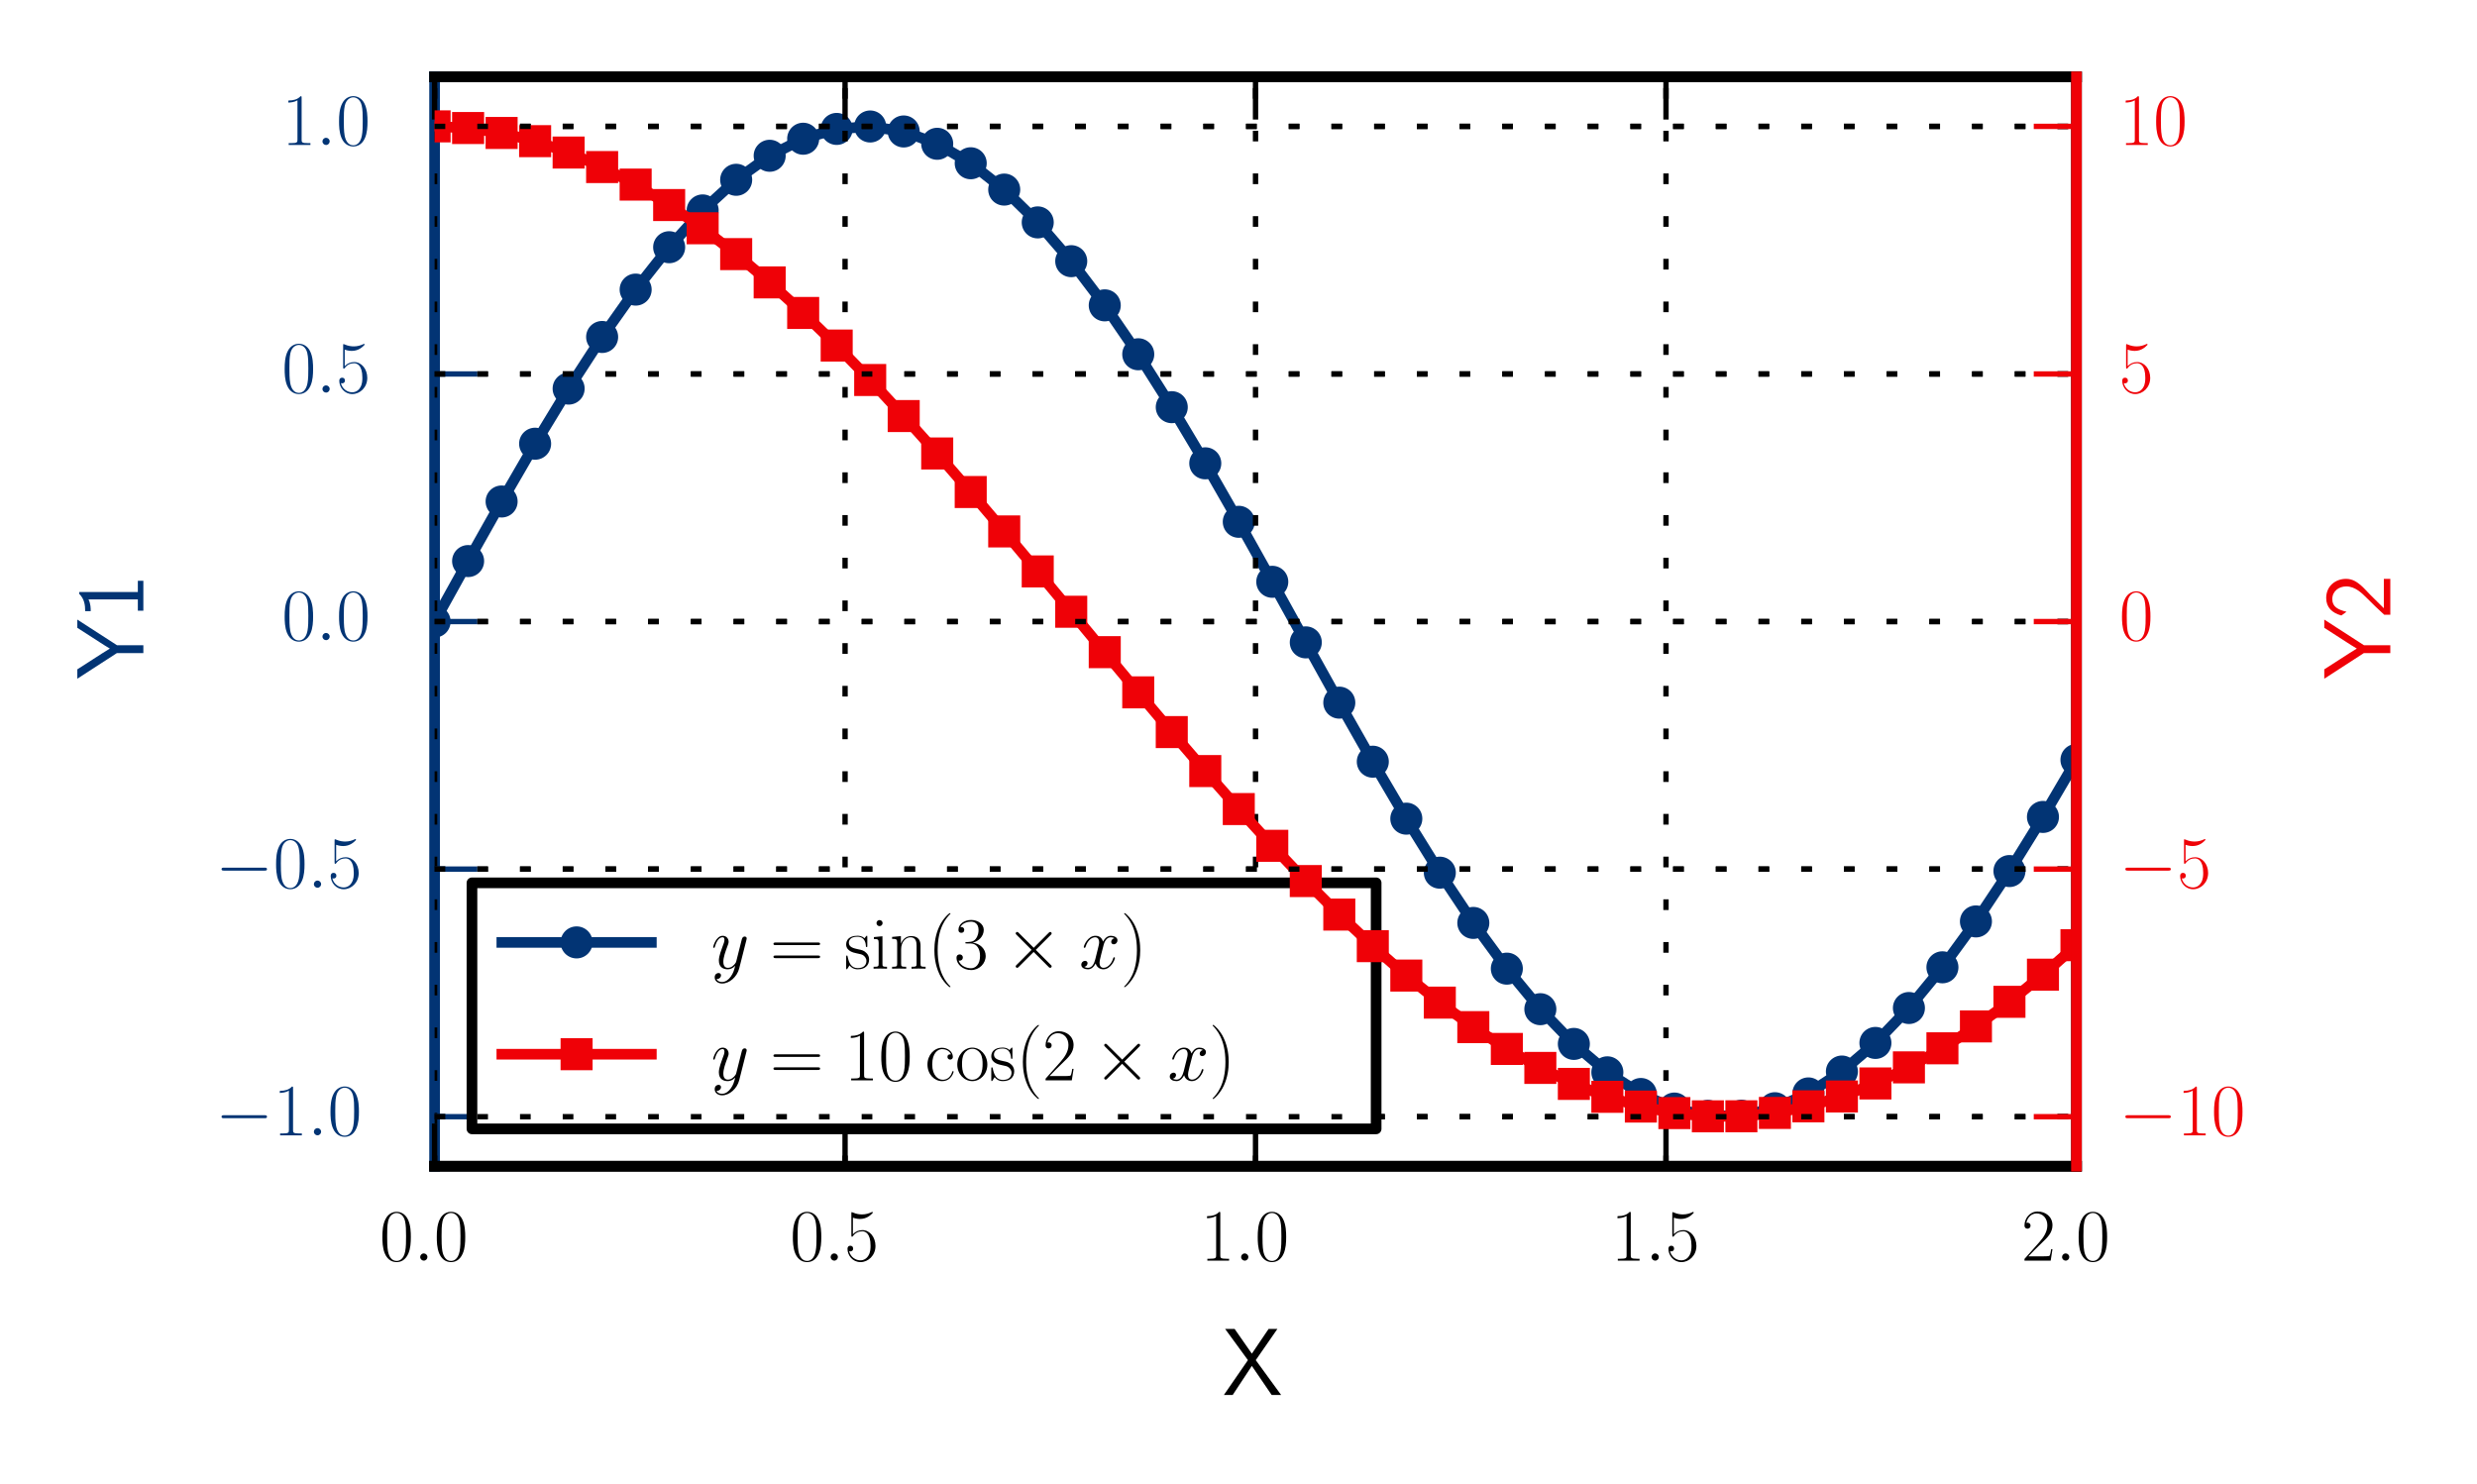 <?xml version="1.0" encoding="utf-8" standalone="no"?>
<!DOCTYPE svg PUBLIC "-//W3C//DTD SVG 1.1//EN"
  "http://www.w3.org/Graphics/SVG/1.1/DTD/svg11.dtd">
<!-- Created with matplotlib (http://matplotlib.org/) -->
<svg height="139pt" version="1.1" viewBox="0 0 232 139" width="232pt" xmlns="http://www.w3.org/2000/svg" xmlns:xlink="http://www.w3.org/1999/xlink">
 <defs>
  <style type="text/css">
*{stroke-linecap:butt;stroke-linejoin:round;stroke-miterlimit:100000;}
  </style>
 </defs>
 <g id="figure_1">
  <g id="patch_1">
   <path d="M 0 139.616 
L 232.824 139.616 
L 232.824 0 
L 0 0 
z
" style="fill:#ffffff;"/>
  </g>
  <g id="axes_1">
   <g id="patch_2">
    <path d="M 40.705 109.247 
L 194.485 109.247 
L 194.485 7.2 
L 40.705 7.2 
z
" style="fill:#ffffff;"/>
   </g>
   <g id="line2d_1">
    <path clip-path="url(#p32cd2c6d96)" d="M 40.705 58.224 
L 43.844 52.558 
L 46.982 46.977 
L 50.12 41.565 
L 53.259 36.402 
L 56.397 31.566 
L 59.536 27.129 
L 62.674 23.158 
L 65.812 19.711 
L 68.951 16.842 
L 72.089 14.592 
L 75.227 12.996 
L 78.366 12.077 
L 81.504 11.849 
L 84.642 12.315 
L 87.781 13.469 
L 90.919 15.293 
L 94.057 17.76 
L 97.196 20.833 
L 100.334 24.466 
L 103.473 28.604 
L 106.611 33.186 
L 109.749 38.143 
L 112.888 43.401 
L 116.026 48.88 
L 119.164 54.5 
L 122.303 60.175 
L 125.441 65.821 
L 128.579 71.353 
L 131.718 76.689 
L 134.856 81.748 
L 137.994 86.455 
L 141.133 90.739 
L 144.271 94.536 
L 147.41 97.789 
L 150.548 100.45 
L 153.686 102.479 
L 156.825 103.844 
L 159.963 104.527 
L 163.101 104.516 
L 166.24 103.812 
L 169.378 102.426 
L 172.516 100.377 
L 175.655 97.697 
L 178.793 94.426 
L 181.931 90.613 
L 185.07 86.315 
L 188.208 81.596 
L 191.347 76.527 
L 194.485 71.184 
" style="fill:none;stroke:#023474;stroke-linecap:square;"/>
    <defs>
     <path d="M 0 1.5 
C 0.398 1.5 0.779 1.342 1.061 1.061 
C 1.342 0.779 1.5 0.398 1.5 0 
C 1.5 -0.398 1.342 -0.779 1.061 -1.061 
C 0.779 -1.342 0.398 -1.5 0 -1.5 
C -0.398 -1.5 -0.779 -1.342 -1.061 -1.061 
C -1.342 -0.779 -1.5 -0.398 -1.5 0 
C -1.5 0.398 -1.342 0.779 -1.061 1.061 
C -0.779 1.342 -0.398 1.5 0 1.5 
z
" id="m04301d3f8d"/>
    </defs>
    <g clip-path="url(#p32cd2c6d96)">
     <use style="fill:#023474;" x="40.705" xlink:href="#m04301d3f8d" y="58.224"/>
     <use style="fill:#023474;" x="43.844" xlink:href="#m04301d3f8d" y="52.558"/>
     <use style="fill:#023474;" x="46.982" xlink:href="#m04301d3f8d" y="46.977"/>
     <use style="fill:#023474;" x="50.12" xlink:href="#m04301d3f8d" y="41.565"/>
     <use style="fill:#023474;" x="53.259" xlink:href="#m04301d3f8d" y="36.402"/>
     <use style="fill:#023474;" x="56.397" xlink:href="#m04301d3f8d" y="31.566"/>
     <use style="fill:#023474;" x="59.536" xlink:href="#m04301d3f8d" y="27.129"/>
     <use style="fill:#023474;" x="62.674" xlink:href="#m04301d3f8d" y="23.158"/>
     <use style="fill:#023474;" x="65.812" xlink:href="#m04301d3f8d" y="19.711"/>
     <use style="fill:#023474;" x="68.951" xlink:href="#m04301d3f8d" y="16.842"/>
     <use style="fill:#023474;" x="72.089" xlink:href="#m04301d3f8d" y="14.592"/>
     <use style="fill:#023474;" x="75.227" xlink:href="#m04301d3f8d" y="12.996"/>
     <use style="fill:#023474;" x="78.366" xlink:href="#m04301d3f8d" y="12.077"/>
     <use style="fill:#023474;" x="81.504" xlink:href="#m04301d3f8d" y="11.849"/>
     <use style="fill:#023474;" x="84.642" xlink:href="#m04301d3f8d" y="12.315"/>
     <use style="fill:#023474;" x="87.781" xlink:href="#m04301d3f8d" y="13.469"/>
     <use style="fill:#023474;" x="90.919" xlink:href="#m04301d3f8d" y="15.293"/>
     <use style="fill:#023474;" x="94.057" xlink:href="#m04301d3f8d" y="17.76"/>
     <use style="fill:#023474;" x="97.196" xlink:href="#m04301d3f8d" y="20.833"/>
     <use style="fill:#023474;" x="100.334" xlink:href="#m04301d3f8d" y="24.466"/>
     <use style="fill:#023474;" x="103.473" xlink:href="#m04301d3f8d" y="28.604"/>
     <use style="fill:#023474;" x="106.611" xlink:href="#m04301d3f8d" y="33.186"/>
     <use style="fill:#023474;" x="109.749" xlink:href="#m04301d3f8d" y="38.143"/>
     <use style="fill:#023474;" x="112.888" xlink:href="#m04301d3f8d" y="43.401"/>
     <use style="fill:#023474;" x="116.026" xlink:href="#m04301d3f8d" y="48.88"/>
     <use style="fill:#023474;" x="119.164" xlink:href="#m04301d3f8d" y="54.5"/>
     <use style="fill:#023474;" x="122.303" xlink:href="#m04301d3f8d" y="60.175"/>
     <use style="fill:#023474;" x="125.441" xlink:href="#m04301d3f8d" y="65.821"/>
     <use style="fill:#023474;" x="128.579" xlink:href="#m04301d3f8d" y="71.353"/>
     <use style="fill:#023474;" x="131.718" xlink:href="#m04301d3f8d" y="76.689"/>
     <use style="fill:#023474;" x="134.856" xlink:href="#m04301d3f8d" y="81.748"/>
     <use style="fill:#023474;" x="137.994" xlink:href="#m04301d3f8d" y="86.455"/>
     <use style="fill:#023474;" x="141.133" xlink:href="#m04301d3f8d" y="90.739"/>
     <use style="fill:#023474;" x="144.271" xlink:href="#m04301d3f8d" y="94.536"/>
     <use style="fill:#023474;" x="147.41" xlink:href="#m04301d3f8d" y="97.789"/>
     <use style="fill:#023474;" x="150.548" xlink:href="#m04301d3f8d" y="100.45"/>
     <use style="fill:#023474;" x="153.686" xlink:href="#m04301d3f8d" y="102.479"/>
     <use style="fill:#023474;" x="156.825" xlink:href="#m04301d3f8d" y="103.844"/>
     <use style="fill:#023474;" x="159.963" xlink:href="#m04301d3f8d" y="104.527"/>
     <use style="fill:#023474;" x="163.101" xlink:href="#m04301d3f8d" y="104.516"/>
     <use style="fill:#023474;" x="166.24" xlink:href="#m04301d3f8d" y="103.812"/>
     <use style="fill:#023474;" x="169.378" xlink:href="#m04301d3f8d" y="102.426"/>
     <use style="fill:#023474;" x="172.516" xlink:href="#m04301d3f8d" y="100.377"/>
     <use style="fill:#023474;" x="175.655" xlink:href="#m04301d3f8d" y="97.697"/>
     <use style="fill:#023474;" x="178.793" xlink:href="#m04301d3f8d" y="94.426"/>
     <use style="fill:#023474;" x="181.931" xlink:href="#m04301d3f8d" y="90.613"/>
     <use style="fill:#023474;" x="185.07" xlink:href="#m04301d3f8d" y="86.315"/>
     <use style="fill:#023474;" x="188.208" xlink:href="#m04301d3f8d" y="81.596"/>
     <use style="fill:#023474;" x="191.347" xlink:href="#m04301d3f8d" y="76.527"/>
     <use style="fill:#023474;" x="194.485" xlink:href="#m04301d3f8d" y="71.184"/>
    </g>
   </g>
   <g id="patch_3">
    <path d="M 40.705 7.2 
L 194.485 7.2 
" style="fill:none;stroke:#000000;stroke-linecap:square;stroke-linejoin:miter;"/>
   </g>
   <g id="patch_4">
    <path d="M 40.705 109.247 
L 40.705 7.2 
" style="fill:none;stroke:#023474;stroke-linecap:square;stroke-linejoin:miter;"/>
   </g>
   <g id="patch_5">
    <path d="M 40.705 109.247 
L 194.485 109.247 
" style="fill:none;stroke:#000000;stroke-linecap:square;stroke-linejoin:miter;"/>
   </g>
   <g id="patch_6">
    <path d="M 194.485 109.247 
L 194.485 7.2 
" style="fill:none;stroke:#000000;stroke-linecap:square;stroke-linejoin:miter;"/>
   </g>
   <g id="matplotlib.axis_1">
    <g id="xtick_1">
     <g id="line2d_2">
      <path clip-path="url(#p32cd2c6d96)" d="M 40.705 109.247 
L 40.705 7.2 
" style="fill:none;stroke:#000000;stroke-dasharray:1,3;stroke-dashoffset:0.0;stroke-width:0.5;"/>
     </g>
     <g id="line2d_3">
      <defs>
       <path d="M 0 0 
L 0 -4 
" id="m24aabf7055" style="stroke:#000000;stroke-width:0.5;"/>
      </defs>
      <g>
       <use style="stroke:#000000;stroke-width:0.5;" x="40.705" xlink:href="#m24aabf7055" y="109.247"/>
      </g>
     </g>
     <g id="line2d_4">
      <defs>
       <path d="M 0 0 
L 0 4 
" id="m4997ca566c" style="stroke:#000000;stroke-width:0.5;"/>
      </defs>
      <g>
       <use style="stroke:#000000;stroke-width:0.5;" x="40.705" xlink:href="#m4997ca566c" y="7.2"/>
      </g>
     </g>
     <g id="text_1">
      <!-- $0.0$ -->
      <defs>
       <path d="M 18.406 4.797 
C 18.406 7.688 16 9.672 13.594 9.672 
C 10.703 9.672 8.703 7.281 8.703 4.891 
C 8.703 2 11.094 0 13.5 0 
C 16.406 0 18.406 2.391 18.406 4.797 
" id="CMMI12-58"/>
       <path d="M 42 31.641 
C 42 37.75 41.906 48.125 37.703 56.109 
C 34 63.109 28.094 65.594 22.906 65.594 
C 18.094 65.594 12 63.406 8.203 56.203 
C 4.203 48.719 3.797 39.438 3.797 31.641 
C 3.797 25.953 3.906 17.281 7 9.672 
C 11.297 -0.609 19 -2 22.906 -2 
C 27.5 -2 34.5 -0.109 38.594 9.375 
C 41.594 16.281 42 24.359 42 31.641 
M 22.906 -0.406 
C 16.5 -0.406 12.703 5.078 11.297 12.688 
C 10.203 18.562 10.203 27.156 10.203 32.75 
C 10.203 40.438 10.203 46.828 11.5 52.922 
C 13.406 61.391 19 64 22.906 64 
C 27 64 32.297 61.297 34.203 53.125 
C 35.5 47.438 35.594 40.734 35.594 32.75 
C 35.594 26.25 35.594 18.266 34.406 12.375 
C 32.297 1.484 26.406 -0.406 22.906 -0.406 
" id="CMR17-48"/>
      </defs>
      <g transform="translate(35.551 118.09)scale(0.07 -0.07)">
       <use transform="scale(0.996)" xlink:href="#CMR17-48"/>
       <use transform="translate(45.69 0.0)scale(0.996)" xlink:href="#CMMI12-58"/>
       <use transform="translate(72.788 0.0)scale(0.996)" xlink:href="#CMR17-48"/>
      </g>
     </g>
    </g>
    <g id="xtick_2">
     <g id="line2d_5">
      <path clip-path="url(#p32cd2c6d96)" d="M 79.15 109.247 
L 79.15 7.2 
" style="fill:none;stroke:#000000;stroke-dasharray:1,3;stroke-dashoffset:0.0;stroke-width:0.5;"/>
     </g>
     <g id="line2d_6">
      <g>
       <use style="stroke:#000000;stroke-width:0.5;" x="79.15" xlink:href="#m24aabf7055" y="109.247"/>
      </g>
     </g>
     <g id="line2d_7">
      <g>
       <use style="stroke:#000000;stroke-width:0.5;" x="79.15" xlink:href="#m4997ca566c" y="7.2"/>
      </g>
     </g>
     <g id="text_2">
      <!-- $0.5$ -->
      <defs>
       <path d="M 11.406 57.688 
C 12.406 57.281 16.5 56 20.703 56 
C 30 56 35.094 61.109 38 64.062 
C 38 64.953 38 65.5 37.406 65.5 
C 37.297 65.5 37.094 65.5 36.297 65.047 
C 32.797 63.406 28.703 62.078 23.703 62.078 
C 20.703 62.078 16.203 62.484 11.297 64.672 
C 10.203 65.172 10 65.172 9.906 65.172 
C 9.406 65.172 9.297 65.062 9.297 63.078 
L 9.297 34.422 
C 9.297 32.641 9.297 32.141 10.297 32.141 
C 10.797 32.141 11 32.344 11.5 33.031 
C 14.703 37.516 19.094 39.406 24.094 39.406 
C 27.594 39.406 35.094 37.219 35.094 20.141 
C 35.094 16.953 35.094 11.172 32.094 6.578 
C 29.594 2.484 25.703 0.391 21.406 0.391 
C 14.797 0.391 8.094 5 6.297 12.719 
C 6.703 12.609 7.5 12.422 7.906 12.422 
C 9.203 12.422 11.703 13.125 11.703 16.219 
C 11.703 18.906 9.797 20 7.906 20 
C 5.594 20 4.094 18.594 4.094 15.797 
C 4.094 7.094 11 -2 21.594 -2 
C 31.906 -2 41.703 6.875 41.703 19.75 
C 41.703 31.719 33.906 41 24.203 41 
C 19.094 41 14.797 39.109 11.406 35.531 
z
" id="CMR17-53"/>
      </defs>
      <g transform="translate(73.996 118.09)scale(0.07 -0.07)">
       <use transform="scale(0.996)" xlink:href="#CMR17-48"/>
       <use transform="translate(45.69 0.0)scale(0.996)" xlink:href="#CMMI12-58"/>
       <use transform="translate(72.788 0.0)scale(0.996)" xlink:href="#CMR17-53"/>
      </g>
     </g>
    </g>
    <g id="xtick_3">
     <g id="line2d_8">
      <path clip-path="url(#p32cd2c6d96)" d="M 117.595 109.247 
L 117.595 7.2 
" style="fill:none;stroke:#000000;stroke-dasharray:1,3;stroke-dashoffset:0.0;stroke-width:0.5;"/>
     </g>
     <g id="line2d_9">
      <g>
       <use style="stroke:#000000;stroke-width:0.5;" x="117.595" xlink:href="#m24aabf7055" y="109.247"/>
      </g>
     </g>
     <g id="line2d_10">
      <g>
       <use style="stroke:#000000;stroke-width:0.5;" x="117.595" xlink:href="#m4997ca566c" y="7.2"/>
      </g>
     </g>
     <g id="text_3">
      <!-- $1.0$ -->
      <defs>
       <path d="M 26.594 63.406 
C 26.594 65.5 26.5 65.5 25.094 65.5 
C 21.203 61.188 15.297 59.797 9.703 59.797 
C 9.406 59.797 8.906 59.797 8.797 59.5 
C 8.703 59.297 8.703 59.094 8.703 57 
C 11.797 57 17 57.594 21 59.984 
L 21 7.203 
C 21 3.688 20.797 2.5 12.203 2.5 
L 9.203 2.5 
L 9.203 0 
C 14 0 19 0 23.797 0 
C 28.594 0 33.594 0 38.406 0 
L 38.406 2.5 
L 35.406 2.5 
C 26.797 2.5 26.594 3.594 26.594 7.156 
z
" id="CMR17-49"/>
      </defs>
      <g transform="translate(112.441 118.09)scale(0.07 -0.07)">
       <use transform="scale(0.996)" xlink:href="#CMR17-49"/>
       <use transform="translate(45.69 0.0)scale(0.996)" xlink:href="#CMMI12-58"/>
       <use transform="translate(72.788 0.0)scale(0.996)" xlink:href="#CMR17-48"/>
      </g>
     </g>
    </g>
    <g id="xtick_4">
     <g id="line2d_11">
      <path clip-path="url(#p32cd2c6d96)" d="M 156.04 109.247 
L 156.04 7.2 
" style="fill:none;stroke:#000000;stroke-dasharray:1,3;stroke-dashoffset:0.0;stroke-width:0.5;"/>
     </g>
     <g id="line2d_12">
      <g>
       <use style="stroke:#000000;stroke-width:0.5;" x="156.04" xlink:href="#m24aabf7055" y="109.247"/>
      </g>
     </g>
     <g id="line2d_13">
      <g>
       <use style="stroke:#000000;stroke-width:0.5;" x="156.04" xlink:href="#m4997ca566c" y="7.2"/>
      </g>
     </g>
     <g id="text_4">
      <!-- $1.5$ -->
      <g transform="translate(150.886 118.09)scale(0.07 -0.07)">
       <use transform="scale(0.996)" xlink:href="#CMR17-49"/>
       <use transform="translate(45.69 0.0)scale(0.996)" xlink:href="#CMMI12-58"/>
       <use transform="translate(72.788 0.0)scale(0.996)" xlink:href="#CMR17-53"/>
      </g>
     </g>
    </g>
    <g id="xtick_5">
     <g id="line2d_14">
      <path clip-path="url(#p32cd2c6d96)" d="M 194.485 109.247 
L 194.485 7.2 
" style="fill:none;stroke:#000000;stroke-dasharray:1,3;stroke-dashoffset:0.0;stroke-width:0.5;"/>
     </g>
     <g id="line2d_15">
      <g>
       <use style="stroke:#000000;stroke-width:0.5;" x="194.485" xlink:href="#m24aabf7055" y="109.247"/>
      </g>
     </g>
     <g id="line2d_16">
      <g>
       <use style="stroke:#000000;stroke-width:0.5;" x="194.485" xlink:href="#m4997ca566c" y="7.2"/>
      </g>
     </g>
     <g id="text_5">
      <!-- $2.0$ -->
      <defs>
       <path d="M 41.703 15.453 
L 39.906 15.453 
C 38.906 8.375 38.094 7.172 37.703 6.562 
C 37.203 5.766 30 5.766 28.594 5.766 
L 9.406 5.766 
C 13 9.672 20 16.75 28.5 24.953 
C 34.594 30.734 41.703 37.531 41.703 47.422 
C 41.703 59.219 32.297 66 21.797 66 
C 10.797 66 4.094 56.312 4.094 47.344 
C 4.094 43.438 7 42.938 8.203 42.938 
C 9.203 42.938 12.203 43.547 12.203 47.031 
C 12.203 50.109 9.594 51 8.203 51 
C 7.594 51 7 50.906 6.594 50.703 
C 8.5 59.219 14.297 63.406 20.406 63.406 
C 29.094 63.406 34.797 56.516 34.797 47.422 
C 34.797 38.734 29.703 31.25 24 24.75 
L 4.094 2.281 
L 4.094 0 
L 39.297 0 
z
" id="CMR17-50"/>
      </defs>
      <g transform="translate(189.331 118.09)scale(0.07 -0.07)">
       <use transform="scale(0.996)" xlink:href="#CMR17-50"/>
       <use transform="translate(45.69 0.0)scale(0.996)" xlink:href="#CMMI12-58"/>
       <use transform="translate(72.788 0.0)scale(0.996)" xlink:href="#CMR17-48"/>
      </g>
     </g>
    </g>
    <g id="text_6">
     <!-- X -->
     <defs>
      <path d="M 34.594 36.391 
L 57.203 69 
L 48 69 
L 30.5 43.156 
L 12.5 69 
L 2.594 69 
L 26.406 36.391 
L 1.297 0 
L 10.5 0 
L 30.5 30.328 
L 51.203 0 
L 61.094 0 
z
" id="CMSS17-88"/>
     </defs>
     <g transform="translate(114.516 130.673)scale(0.09 -0.09)">
      <use transform="scale(0.996)" xlink:href="#CMSS17-88"/>
     </g>
    </g>
   </g>
   <g id="matplotlib.axis_2">
    <g id="ytick_1">
     <g id="line2d_17">
      <path clip-path="url(#p32cd2c6d96)" d="M 40.705 104.609 
L 194.485 104.609 
" style="fill:none;stroke:#000000;stroke-dasharray:1,3;stroke-dashoffset:0.0;stroke-width:0.5;"/>
     </g>
     <g id="line2d_18">
      <defs>
       <path d="M 0 0 
L 4 0 
" id="med02412472" style="stroke:#023474;stroke-width:0.5;"/>
      </defs>
      <g>
       <use style="fill:#023474;stroke:#023474;stroke-width:0.5;" x="40.705" xlink:href="#med02412472" y="104.609"/>
      </g>
     </g>
     <g id="text_7">
      <!-- $-1.0$ -->
      <defs>
       <path d="M 65.906 23 
C 67.594 23 69.406 23 69.406 25 
C 69.406 27 67.594 27 65.906 27 
L 11.797 27 
C 10.094 27 8.297 27 8.297 25 
C 8.297 23 10.094 23 11.797 23 
z
" id="CMSY10-0"/>
      </defs>
      <g style="fill:#023474;" transform="translate(20.17 106.352)scale(0.07 -0.07)">
       <use transform="scale(0.996)" xlink:href="#CMSY10-0"/>
       <use transform="translate(77.487 0.0)scale(0.996)" xlink:href="#CMR17-49"/>
       <use transform="translate(123.178 0.0)scale(0.996)" xlink:href="#CMMI12-58"/>
       <use transform="translate(150.275 0.0)scale(0.996)" xlink:href="#CMR17-48"/>
      </g>
     </g>
    </g>
    <g id="ytick_2">
     <g id="line2d_19">
      <path clip-path="url(#p32cd2c6d96)" d="M 40.705 81.416 
L 194.485 81.416 
" style="fill:none;stroke:#000000;stroke-dasharray:1,3;stroke-dashoffset:0.0;stroke-width:0.5;"/>
     </g>
     <g id="line2d_20">
      <g>
       <use style="fill:#023474;stroke:#023474;stroke-width:0.5;" x="40.705" xlink:href="#med02412472" y="81.416"/>
      </g>
     </g>
     <g id="text_8">
      <!-- $-0.5$ -->
      <g style="fill:#023474;" transform="translate(20.17 83.16)scale(0.07 -0.07)">
       <use transform="scale(0.996)" xlink:href="#CMSY10-0"/>
       <use transform="translate(77.487 0.0)scale(0.996)" xlink:href="#CMR17-48"/>
       <use transform="translate(123.178 0.0)scale(0.996)" xlink:href="#CMMI12-58"/>
       <use transform="translate(150.275 0.0)scale(0.996)" xlink:href="#CMR17-53"/>
      </g>
     </g>
    </g>
    <g id="ytick_3">
     <g id="line2d_21">
      <path clip-path="url(#p32cd2c6d96)" d="M 40.705 58.224 
L 194.485 58.224 
" style="fill:none;stroke:#000000;stroke-dasharray:1,3;stroke-dashoffset:0.0;stroke-width:0.5;"/>
     </g>
     <g id="line2d_22">
      <g>
       <use style="fill:#023474;stroke:#023474;stroke-width:0.5;" x="40.705" xlink:href="#med02412472" y="58.224"/>
      </g>
     </g>
     <g id="text_9">
      <!-- $0.0$ -->
      <g style="fill:#023474;" transform="translate(26.397 59.967)scale(0.07 -0.07)">
       <use transform="scale(0.996)" xlink:href="#CMR17-48"/>
       <use transform="translate(45.69 0.0)scale(0.996)" xlink:href="#CMMI12-58"/>
       <use transform="translate(72.788 0.0)scale(0.996)" xlink:href="#CMR17-48"/>
      </g>
     </g>
    </g>
    <g id="ytick_4">
     <g id="line2d_23">
      <path clip-path="url(#p32cd2c6d96)" d="M 40.705 35.031 
L 194.485 35.031 
" style="fill:none;stroke:#000000;stroke-dasharray:1,3;stroke-dashoffset:0.0;stroke-width:0.5;"/>
     </g>
     <g id="line2d_24">
      <g>
       <use style="fill:#023474;stroke:#023474;stroke-width:0.5;" x="40.705" xlink:href="#med02412472" y="35.031"/>
      </g>
     </g>
     <g id="text_10">
      <!-- $0.5$ -->
      <g style="fill:#023474;" transform="translate(26.397 36.775)scale(0.07 -0.07)">
       <use transform="scale(0.996)" xlink:href="#CMR17-48"/>
       <use transform="translate(45.69 0.0)scale(0.996)" xlink:href="#CMMI12-58"/>
       <use transform="translate(72.788 0.0)scale(0.996)" xlink:href="#CMR17-53"/>
      </g>
     </g>
    </g>
    <g id="ytick_5">
     <g id="line2d_25">
      <path clip-path="url(#p32cd2c6d96)" d="M 40.705 11.839 
L 194.485 11.839 
" style="fill:none;stroke:#000000;stroke-dasharray:1,3;stroke-dashoffset:0.0;stroke-width:0.5;"/>
     </g>
     <g id="line2d_26">
      <g>
       <use style="fill:#023474;stroke:#023474;stroke-width:0.5;" x="40.705" xlink:href="#med02412472" y="11.839"/>
      </g>
     </g>
     <g id="text_11">
      <!-- $1.0$ -->
      <g style="fill:#023474;" transform="translate(26.397 13.582)scale(0.07 -0.07)">
       <use transform="scale(0.996)" xlink:href="#CMR17-49"/>
       <use transform="translate(45.69 0.0)scale(0.996)" xlink:href="#CMMI12-58"/>
       <use transform="translate(72.788 0.0)scale(0.996)" xlink:href="#CMR17-48"/>
      </g>
     </g>
    </g>
    <g id="text_12">
     <!-- Y1 -->
     <defs>
      <path d="M 62.094 69 
L 53.5 69 
L 38 44.953 
C 36.797 43.047 33.406 37.891 31.797 35 
L 26.906 42.859 
L 10.094 69 
L 0.297 69 
L 27.094 27.641 
L 27.094 0 
L 35.297 0 
L 35.297 27.547 
z
" id="CMSS17-89"/>
      <path d="M 28.406 67 
L 26.5 67 
C 21.094 61.562 14.797 60.781 8.406 60.781 
L 8.406 55 
C 11.297 55 16 55 20.703 57.297 
L 20.703 5.766 
L 8.906 5.766 
L 8.906 0 
L 40.203 0 
L 40.203 5.766 
L 28.406 5.766 
z
" id="CMSS17-49"/>
     </defs>
     <g style="fill:#023474;" transform="translate(13.427 63.606)rotate(-90.0)scale(0.09 -0.09)">
      <use transform="scale(0.996)" xlink:href="#CMSS17-89"/>
      <use transform="translate(62.218 0.0)scale(0.996)" xlink:href="#CMSS17-49"/>
     </g>
    </g>
   </g>
   <g id="legend_1">
    <g id="patch_7">
     <path d="M 44.205 105.747 
L 128.891 105.747 
L 128.891 82.7 
L 44.205 82.7 
z
" style="fill:#ffffff;stroke:#000000;stroke-linejoin:miter;"/>
    </g>
    <g id="line2d_27">
     <path d="M 47.005 88.28 
L 61.005 88.28 
" style="fill:none;stroke:#023474;stroke-linecap:square;"/>
    </g>
    <g id="line2d_28">
     <g>
      <use style="fill:#023474;" x="54.005" xlink:href="#m04301d3f8d" y="88.28"/>
     </g>
    </g>
    <g id="text_13">
     <!-- $y=\sin(3\times x)$ -->
     <defs>
      <path d="M 26.297 -10.938 
C 23.594 -14.672 19.703 -18 14.797 -18 
C 13.594 -18 8.797 -18 7.297 -13.891 
C 7.594 -13.984 8.094 -13.984 8.297 -13.984 
C 11.297 -13.984 13.297 -11.391 13.297 -9.094 
C 13.297 -6.797 11.406 -6 9.906 -6 
C 8.297 -6 4.797 -7.156 4.797 -11.859 
C 4.797 -16.734 9.094 -20.094 14.797 -20.094 
C 24.797 -20.094 34.906 -10.938 37.703 0.094 
L 47.5 38.828 
C 47.594 39.328 47.797 39.938 47.797 40.531 
C 47.797 42.016 46.594 43.016 45.094 43.016 
C 44.203 43.016 42.094 42.609 41.297 39.609 
L 33.906 10.281 
C 33.406 8.484 33.406 8.281 32.594 7.188 
C 30.594 4.391 27.297 1 22.5 1 
C 16.906 1 16.406 6.484 16.406 9.188 
C 16.406 14.875 19.094 22.547 21.797 29.734 
C 22.906 32.625 23.5 34.031 23.5 36.016 
C 23.5 40.219 20.5 44 15.594 44 
C 6.406 44 2.703 29.531 2.703 28.734 
C 2.703 28.344 3.094 27.844 3.797 27.844 
C 4.703 27.844 4.797 28.234 5.203 29.641 
C 7.594 38.016 11.406 42.016 15.297 42.016 
C 16.203 42.016 17.906 42.016 17.906 38.719 
C 17.906 36.125 16.797 33.234 15.297 29.438 
C 10.406 16.359 10.406 13.078 10.406 10.672 
C 10.406 1.203 17.203 -1 22.203 -1 
C 25.094 -1 28.703 -0.094 32.203 3.594 
L 32.297 3.5 
C 30.797 -2.297 29.797 -6.125 26.297 -10.938 
" id="CMMI12-121"/>
      <path d="M 22.094 33.703 
C 31 33.703 34.906 25.969 34.906 17.031 
C 34.906 5 28.5 0.391 22.703 0.391 
C 17.406 0.391 8.797 3.031 6.094 10.828 
C 6.594 10.625 7.094 10.625 7.594 10.625 
C 10 10.625 11.797 12.219 11.797 14.812 
C 11.797 17.703 9.594 19 7.594 19 
C 5.906 19 3.297 18.203 3.297 14.469 
C 3.297 5.234 12.297 -2 22.906 -2 
C 34 -2 42.5 6.719 42.5 16.953 
C 42.5 26.672 34.5 33.688 25 34.797 
C 32.594 36.375 39.906 43.062 39.906 52.016 
C 39.906 59.688 32 65.297 23 65.297 
C 13.906 65.297 5.906 59.828 5.906 52.016 
C 5.906 48.594 8.5 48 9.797 48 
C 11.906 48 13.703 49.297 13.703 51.891 
C 13.703 54.469 11.906 55.766 9.797 55.766 
C 9.406 55.766 8.906 55.766 8.5 55.578 
C 11.406 61.859 19.297 63 22.797 63 
C 26.297 63 32.906 61.328 32.906 51.875 
C 32.906 49.109 32.5 44.188 29.094 39.844 
C 26.094 36 22.703 36 19.406 35.688 
C 18.906 35.688 16.594 35.453 16.203 35.453 
C 15.5 35.359 15.094 35.266 15.094 34.5 
C 15.094 33.797 15.203 33.703 17.203 33.703 
z
" id="CMR17-51"/>
      <path d="M 30.594 -24.391 
C 30.594 -24.297 30.594 -24.094 30.297 -23.797 
C 25.703 -19.125 13.406 -6.359 13.406 24.688 
C 13.406 55.766 25.5 68.422 30.406 73.391 
C 30.406 73.5 30.594 73.703 30.594 74 
C 30.594 74.297 30.297 74.5 29.906 74.5 
C 28.797 74.5 20.297 67.125 15.406 56.156 
C 10.406 45.109 9 34.359 9 24.812 
C 9 17.625 9.703 5.484 15.703 -7.359 
C 20.5 -17.734 28.703 -25 29.906 -25 
C 30.406 -25 30.594 -24.797 30.594 -24.391 
" id="CMR17-40"/>
      <path d="M 15.5 61.078 
C 15.5 63.266 13.703 65.156 11.406 65.156 
C 9.203 65.156 7.297 63.375 7.297 61.078 
C 7.297 58.891 9.094 57 11.406 57 
C 13.594 57 15.5 58.797 15.5 61.078 
M 3.797 42.281 
L 3.797 39.703 
C 9.406 39.703 10.203 39.094 10.203 34.328 
L 10.203 6.672 
C 10.203 2.875 9.797 2.391 3.406 2.391 
L 3.406 -0.203 
C 5.797 0 10.094 0 12.594 0 
C 15 0 19.094 0 21.406 -0.203 
L 21.406 2.391 
C 15.5 2.391 15.297 2.984 15.297 6.562 
L 15.297 43.375 
z
" id="CMR17-105"/>
      <path d="M 38.906 27.891 
L 18.906 47.797 
C 17.703 49 17.5 49.188 16.703 49.188 
C 15.703 49.188 14.703 48.297 14.703 47.188 
C 14.703 46.5 14.906 46.297 16 45.188 
L 36 25.094 
L 16 5 
C 14.906 3.891 14.703 3.688 14.703 3 
C 14.703 1.891 15.703 1 16.703 1 
C 17.5 1 17.703 1.188 18.906 2.391 
L 38.797 22.297 
L 59.5 1.594 
C 59.703 1.5 60.406 1 61 1 
C 62.203 1 63 1.891 63 3 
C 63 3.188 63 3.594 62.703 4.094 
C 62.594 4.297 46.703 20 41.703 25.094 
L 60 43.391 
C 60.5 44 62 45.297 62.5 45.891 
C 62.594 46.094 63 46.5 63 47.188 
C 63 48.297 62.203 49.188 61 49.188 
C 60.203 49.188 59.797 48.797 58.703 47.688 
z
" id="CMSY10-2"/>
      <path d="M 41.5 30.203 
C 41.5 35.297 40.5 43.594 28.703 43.594 
C 20.797 43.594 16.703 37.5 15.203 33.5 
L 15.094 33.5 
L 15.094 43.594 
L 3.297 42.5 
L 3.297 39.906 
C 9.203 39.906 10.094 39.297 10.094 34.5 
L 10.094 6.688 
C 10.094 2.875 9.703 2.391 3.297 2.391 
L 3.297 -0.203 
C 5.703 0 10.094 0 12.703 0 
C 15.297 0 19.797 0 22.203 -0.203 
L 22.203 2.391 
C 15.797 2.391 15.406 2.781 15.406 6.688 
L 15.406 25.906 
C 15.406 35.109 21 42 28 42 
C 35.406 42 36.203 35.406 36.203 30.594 
L 36.203 6.688 
C 36.203 2.875 35.797 2.391 29.406 2.391 
L 29.406 -0.203 
C 31.797 0 36.203 0 38.797 0 
C 41.406 0 45.906 0 48.297 -0.203 
L 48.297 2.391 
C 41.906 2.391 41.5 2.781 41.5 6.688 
z
" id="CMR17-110"/>
      <path d="M 26.297 24.688 
C 26.297 31.875 25.594 44.016 19.594 56.859 
C 14.797 67.234 6.594 74.5 5.406 74.5 
C 5.094 74.5 4.703 74.391 4.703 73.891 
C 4.703 73.703 4.797 73.594 4.906 73.391 
C 9.703 68.406 21.906 55.75 21.906 24.75 
C 21.906 -6.359 9.797 -19.016 4.906 -24.016 
C 4.797 -24.203 4.703 -24.312 4.703 -24.5 
C 4.703 -25 5.094 -25 5.406 -25 
C 6.5 -25 15 -17.625 19.906 -6.656 
C 24.906 4.391 26.297 15.141 26.297 24.688 
" id="CMR17-41"/>
      <path d="M 64.297 31.516 
C 65.797 31.516 67.297 31.516 67.297 33.203 
C 67.297 35 65.594 35 63.906 35 
L 8 35 
C 6.297 35 4.594 35 4.594 33.203 
C 4.594 31.516 6.094 31.516 7.594 31.516 
z
M 63.906 14 
C 65.594 14 67.297 14 67.297 15.797 
C 67.297 17.484 65.797 17.484 64.297 17.484 
L 7.594 17.484 
C 6.094 17.484 4.594 17.484 4.594 15.797 
C 4.594 14 6.297 14 8 14 
z
" id="CMR17-61"/>
      <path d="M 30.906 42.141 
C 30.906 43.953 30.797 44.047 30.203 44.047 
C 29.797 44.047 29.703 43.953 28.5 42.453 
C 28.203 42.047 27.297 41.031 27 40.641 
C 23.797 44.047 19.297 44.047 17.594 44.047 
C 6.5 44.047 2.5 38.234 2.5 32.438 
C 2.5 23.406 12.703 21.328 15.594 20.703 
C 21.906 19.422 24.094 19.016 26.203 17.203 
C 27.5 16.016 29.703 13.812 29.703 10.219 
C 29.703 6 27.297 0.594 18.094 0.594 
C 9.406 0.594 6.297 7.188 4.5 15.953 
C 4.203 17.344 4.203 17.453 3.406 17.453 
C 2.594 17.453 2.5 17.344 2.5 15.359 
L 2.5 0.984 
C 2.5 -0.797 2.594 -0.906 3.203 -0.906 
C 3.703 -0.906 3.797 -0.797 4.297 0 
C 4.906 0.891 6.406 3.297 7 4.312 
C 9 1.609 12.5 -1 18.094 -1 
C 28 -1 33.297 4.422 33.297 12.25 
C 33.297 17.375 30.594 20.078 29.297 21.281 
C 26.297 24.391 22.797 25.094 18.594 25.891 
C 13.094 27.109 6.094 28.516 6.094 34.641 
C 6.094 37.234 7.5 42.766 17.594 42.766 
C 28.297 42.766 28.906 32.719 29.094 29.5 
C 29.203 29 29.703 28.891 30 28.891 
C 30.906 28.891 30.906 29.203 30.906 30.906 
z
" id="CMR17-115"/>
      <path d="M 47.406 40.719 
C 44.203 40.109 43 37.719 43 35.828 
C 43 33.422 44.906 32.625 46.297 32.625 
C 49.297 32.625 51.406 35.219 51.406 37.922 
C 51.406 42.109 46.594 44 42.406 44 
C 36.297 44 32.906 38.016 32 36.125 
C 29.703 44 23.5 44 21.703 44 
C 11.5 44 6.094 30.938 6.094 28.734 
C 6.094 28.344 6.5 27.844 7.203 27.844 
C 8 27.844 8.203 28.438 8.406 28.844 
C 11.797 39.922 18.5 42.016 21.406 42.016 
C 25.906 42.016 26.797 37.812 26.797 35.422 
C 26.797 33.234 26.203 30.938 25 26.141 
L 21.594 12.469 
C 20.094 6.484 17.203 1 11.906 1 
C 11.406 1 8.906 1 6.797 2.297 
C 10.406 3 11.203 5.984 11.203 7.188 
C 11.203 9.188 9.703 10.375 7.797 10.375 
C 5.406 10.375 2.797 8.281 2.797 5.094 
C 2.797 0.891 7.5 -1 11.797 -1 
C 16.594 -1 20 2.797 22.094 6.891 
C 23.703 1 28.703 -1 32.406 -1 
C 42.594 -1 48 12.078 48 14.266 
C 48 14.766 47.594 15.172 47 15.172 
C 46.094 15.172 46 14.672 45.703 13.875 
C 43 5.094 37.203 1 32.703 1 
C 29.203 1 27.297 3.594 27.297 7.688 
C 27.297 9.875 27.703 11.469 29.297 18.062 
L 32.797 31.625 
C 34.297 37.625 37.703 42.016 42.297 42.016 
C 42.5 42.016 45.297 42.016 47.406 40.719 
" id="CMMI12-120"/>
     </defs>
     <g transform="translate(66.605 90.73)scale(0.07 -0.07)">
      <use transform="scale(0.996)" xlink:href="#CMMI12-121"/>
      <use transform="translate(78.813 0.0)scale(0.996)" xlink:href="#CMR17-61"/>
      <use transform="translate(178.202 0.0)scale(0.996)" xlink:href="#CMR17-115"/>
      <use transform="translate(214.003 0.0)scale(0.996)" xlink:href="#CMR17-105"/>
      <use transform="translate(238.874 0.0)scale(0.996)" xlink:href="#CMR17-110"/>
      <use transform="translate(289.769 0.0)scale(0.996)" xlink:href="#CMR17-40"/>
      <use transform="translate(325.05 0.0)scale(0.996)" xlink:href="#CMR17-51"/>
      <use transform="translate(392.88 0.0)scale(0.996)" xlink:href="#CMSY10-2"/>
      <use transform="translate(492.506 0.0)scale(0.996)" xlink:href="#CMMI12-120"/>
      <use transform="translate(547.941 0.0)scale(0.996)" xlink:href="#CMR17-41"/>
     </g>
    </g>
    <g id="line2d_29">
     <path d="M 47.005 98.754 
L 61.005 98.754 
" style="fill:none;stroke:#ef0107;stroke-linecap:square;"/>
    </g>
    <g id="line2d_30">
     <defs>
      <path d="M -1.5 1.5 
L 1.5 1.5 
L 1.5 -1.5 
L -1.5 -1.5 
z
" id="mb7ce308b75"/>
     </defs>
     <g>
      <use style="fill:#ef0107;" x="54.005" xlink:href="#mb7ce308b75" y="98.754"/>
     </g>
    </g>
    <g id="text_14">
     <!-- $y=10 \cos(2\times x)$ -->
     <defs>
      <path d="M 43.094 21.188 
C 43.094 34 33.797 44 22.906 44 
C 12 44 2.703 34 2.703 21.188 
C 2.703 8.609 12 -1 22.906 -1 
C 33.797 -1 43.094 8.609 43.094 21.188 
M 22.906 0.797 
C 18.203 0.797 14.203 3.594 11.906 7.5 
C 9.406 11.984 9.094 17.594 9.094 22 
C 9.094 26.203 9.297 31.406 11.906 35.906 
C 13.906 39.203 17.797 42.406 22.906 42.406 
C 27.406 42.406 31.203 39.906 33.594 36.406 
C 36.703 31.703 36.703 25.109 36.703 22 
C 36.703 18.094 36.5 12.109 33.797 7.297 
C 31 2.703 26.703 0.797 22.906 0.797 
" id="CMR17-111"/>
      <path d="M 34.906 35 
C 33 35 30.203 35 30.203 31.516 
C 30.203 28.719 32.5 27.922 33.797 27.922 
C 34.5 27.922 37.406 28.234 37.406 31.625 
C 37.406 38.547 30.594 43.797 22.906 43.797 
C 12.297 43.797 3.297 34.031 3.297 21.297 
C 3.297 8.062 12.703 -1 22.906 -1 
C 35.297 -1 38.406 10.578 38.406 11.688 
C 38.406 12.094 38.297 12.391 37.594 12.391 
C 36.906 12.391 36.797 12.297 36.406 10.984 
C 33.797 2.812 28.094 0.797 23.797 0.797 
C 17.406 0.797 9.703 6.672 9.703 21.391 
C 9.703 36.531 17.094 42 23 42 
C 26.906 42 32.703 40.203 34.906 35 
" id="CMR17-99"/>
     </defs>
     <g transform="translate(66.605 101.204)scale(0.07 -0.07)">
      <use transform="scale(0.996)" xlink:href="#CMMI12-121"/>
      <use transform="translate(78.813 0.0)scale(0.996)" xlink:href="#CMR17-61"/>
      <use transform="translate(178.202 0.0)scale(0.996)" xlink:href="#CMR17-49"/>
      <use transform="translate(223.892 0.0)scale(0.996)" xlink:href="#CMR17-48"/>
      <use transform="translate(286.187 0.0)scale(0.996)" xlink:href="#CMR17-99"/>
      <use transform="translate(326.673 0.0)scale(0.996)" xlink:href="#CMR17-111"/>
      <use transform="translate(372.363 0.0)scale(0.996)" xlink:href="#CMR17-115"/>
      <use transform="translate(408.164 0.0)scale(0.996)" xlink:href="#CMR17-40"/>
      <use transform="translate(443.445 0.0)scale(0.996)" xlink:href="#CMR17-50"/>
      <use transform="translate(511.275 0.0)scale(0.996)" xlink:href="#CMSY10-2"/>
      <use transform="translate(610.902 0.0)scale(0.996)" xlink:href="#CMMI12-120"/>
      <use transform="translate(666.336 0.0)scale(0.996)" xlink:href="#CMR17-41"/>
     </g>
    </g>
   </g>
  </g>
  <g id="axes_2">
   <g id="line2d_31">
    <path clip-path="url(#p32cd2c6d96)" d="M 40.705 11.839 
L 43.844 11.993 
L 46.982 12.455 
L 50.12 13.223 
L 53.259 14.289 
L 56.397 15.649 
L 59.536 17.292 
L 62.674 19.208 
L 65.812 21.383 
L 68.951 23.804 
L 72.089 26.454 
L 75.227 29.316 
L 78.366 32.37 
L 81.504 35.597 
L 84.642 38.974 
L 87.781 42.479 
L 90.919 46.09 
L 94.057 49.781 
L 97.196 53.528 
L 100.334 57.306 
L 103.473 61.091 
L 106.611 64.857 
L 109.749 68.578 
L 112.888 72.23 
L 116.026 75.789 
L 119.164 79.232 
L 122.303 82.534 
L 125.441 85.674 
L 128.579 88.632 
L 131.718 91.387 
L 134.856 93.921 
L 137.994 96.217 
L 141.133 98.26 
L 144.271 100.037 
L 147.41 101.535 
L 150.548 102.745 
L 153.686 103.658 
L 156.825 104.269 
L 159.963 104.572 
L 163.101 104.568 
L 166.24 104.254 
L 169.378 103.634 
L 172.516 102.712 
L 175.655 101.493 
L 178.793 99.986 
L 181.931 98.201 
L 185.07 96.15 
L 188.208 93.846 
L 191.347 91.304 
L 194.485 88.543 
" style="fill:none;stroke:#ef0107;stroke-linecap:square;"/>
    <g clip-path="url(#p32cd2c6d96)">
     <use style="fill:#ef0107;" x="40.705" xlink:href="#mb7ce308b75" y="11.839"/>
     <use style="fill:#ef0107;" x="43.844" xlink:href="#mb7ce308b75" y="11.993"/>
     <use style="fill:#ef0107;" x="46.982" xlink:href="#mb7ce308b75" y="12.455"/>
     <use style="fill:#ef0107;" x="50.12" xlink:href="#mb7ce308b75" y="13.223"/>
     <use style="fill:#ef0107;" x="53.259" xlink:href="#mb7ce308b75" y="14.289"/>
     <use style="fill:#ef0107;" x="56.397" xlink:href="#mb7ce308b75" y="15.649"/>
     <use style="fill:#ef0107;" x="59.536" xlink:href="#mb7ce308b75" y="17.292"/>
     <use style="fill:#ef0107;" x="62.674" xlink:href="#mb7ce308b75" y="19.208"/>
     <use style="fill:#ef0107;" x="65.812" xlink:href="#mb7ce308b75" y="21.383"/>
     <use style="fill:#ef0107;" x="68.951" xlink:href="#mb7ce308b75" y="23.804"/>
     <use style="fill:#ef0107;" x="72.089" xlink:href="#mb7ce308b75" y="26.454"/>
     <use style="fill:#ef0107;" x="75.227" xlink:href="#mb7ce308b75" y="29.316"/>
     <use style="fill:#ef0107;" x="78.366" xlink:href="#mb7ce308b75" y="32.37"/>
     <use style="fill:#ef0107;" x="81.504" xlink:href="#mb7ce308b75" y="35.597"/>
     <use style="fill:#ef0107;" x="84.642" xlink:href="#mb7ce308b75" y="38.974"/>
     <use style="fill:#ef0107;" x="87.781" xlink:href="#mb7ce308b75" y="42.479"/>
     <use style="fill:#ef0107;" x="90.919" xlink:href="#mb7ce308b75" y="46.09"/>
     <use style="fill:#ef0107;" x="94.057" xlink:href="#mb7ce308b75" y="49.781"/>
     <use style="fill:#ef0107;" x="97.196" xlink:href="#mb7ce308b75" y="53.528"/>
     <use style="fill:#ef0107;" x="100.334" xlink:href="#mb7ce308b75" y="57.306"/>
     <use style="fill:#ef0107;" x="103.473" xlink:href="#mb7ce308b75" y="61.091"/>
     <use style="fill:#ef0107;" x="106.611" xlink:href="#mb7ce308b75" y="64.857"/>
     <use style="fill:#ef0107;" x="109.749" xlink:href="#mb7ce308b75" y="68.578"/>
     <use style="fill:#ef0107;" x="112.888" xlink:href="#mb7ce308b75" y="72.23"/>
     <use style="fill:#ef0107;" x="116.026" xlink:href="#mb7ce308b75" y="75.789"/>
     <use style="fill:#ef0107;" x="119.164" xlink:href="#mb7ce308b75" y="79.232"/>
     <use style="fill:#ef0107;" x="122.303" xlink:href="#mb7ce308b75" y="82.534"/>
     <use style="fill:#ef0107;" x="125.441" xlink:href="#mb7ce308b75" y="85.674"/>
     <use style="fill:#ef0107;" x="128.579" xlink:href="#mb7ce308b75" y="88.632"/>
     <use style="fill:#ef0107;" x="131.718" xlink:href="#mb7ce308b75" y="91.387"/>
     <use style="fill:#ef0107;" x="134.856" xlink:href="#mb7ce308b75" y="93.921"/>
     <use style="fill:#ef0107;" x="137.994" xlink:href="#mb7ce308b75" y="96.217"/>
     <use style="fill:#ef0107;" x="141.133" xlink:href="#mb7ce308b75" y="98.26"/>
     <use style="fill:#ef0107;" x="144.271" xlink:href="#mb7ce308b75" y="100.037"/>
     <use style="fill:#ef0107;" x="147.41" xlink:href="#mb7ce308b75" y="101.535"/>
     <use style="fill:#ef0107;" x="150.548" xlink:href="#mb7ce308b75" y="102.745"/>
     <use style="fill:#ef0107;" x="153.686" xlink:href="#mb7ce308b75" y="103.658"/>
     <use style="fill:#ef0107;" x="156.825" xlink:href="#mb7ce308b75" y="104.269"/>
     <use style="fill:#ef0107;" x="159.963" xlink:href="#mb7ce308b75" y="104.572"/>
     <use style="fill:#ef0107;" x="163.101" xlink:href="#mb7ce308b75" y="104.568"/>
     <use style="fill:#ef0107;" x="166.24" xlink:href="#mb7ce308b75" y="104.254"/>
     <use style="fill:#ef0107;" x="169.378" xlink:href="#mb7ce308b75" y="103.634"/>
     <use style="fill:#ef0107;" x="172.516" xlink:href="#mb7ce308b75" y="102.712"/>
     <use style="fill:#ef0107;" x="175.655" xlink:href="#mb7ce308b75" y="101.493"/>
     <use style="fill:#ef0107;" x="178.793" xlink:href="#mb7ce308b75" y="99.986"/>
     <use style="fill:#ef0107;" x="181.931" xlink:href="#mb7ce308b75" y="98.201"/>
     <use style="fill:#ef0107;" x="185.07" xlink:href="#mb7ce308b75" y="96.15"/>
     <use style="fill:#ef0107;" x="188.208" xlink:href="#mb7ce308b75" y="93.846"/>
     <use style="fill:#ef0107;" x="191.347" xlink:href="#mb7ce308b75" y="91.304"/>
     <use style="fill:#ef0107;" x="194.485" xlink:href="#mb7ce308b75" y="88.543"/>
    </g>
   </g>
   <g id="patch_8">
    <path d="M 40.705 7.2 
L 194.485 7.2 
" style="fill:none;stroke:#000000;stroke-linecap:square;stroke-linejoin:miter;"/>
   </g>
   <g id="patch_9">
    <path d="M 40.705 109.247 
L 194.485 109.247 
" style="fill:none;stroke:#000000;stroke-linecap:square;stroke-linejoin:miter;"/>
   </g>
   <g id="patch_10">
    <path d="M 194.485 109.247 
L 194.485 7.2 
" style="fill:none;stroke:#ef0107;stroke-linecap:square;stroke-linejoin:miter;"/>
   </g>
   <g id="matplotlib.axis_3">
    <g id="ytick_6">
     <g id="line2d_32">
      <path clip-path="url(#p32cd2c6d96)" d="M 40.705 104.609 
L 194.485 104.609 
" style="fill:none;stroke:#000000;stroke-dasharray:1,3;stroke-dashoffset:0.0;stroke-width:0.5;"/>
     </g>
     <g id="line2d_33">
      <defs>
       <path d="M 0 0 
L -4 0 
" id="m897634d574" style="stroke:#ef0107;stroke-width:0.5;"/>
      </defs>
      <g>
       <use style="fill:#ef0107;stroke:#ef0107;stroke-width:0.5;" x="194.485" xlink:href="#m897634d574" y="104.609"/>
      </g>
     </g>
     <g id="text_15">
      <!-- $-10$ -->
      <g style="fill:#ef0107;" transform="translate(198.485 106.352)scale(0.07 -0.07)">
       <use transform="scale(0.996)" xlink:href="#CMSY10-0"/>
       <use transform="translate(77.487 0.0)scale(0.996)" xlink:href="#CMR17-49"/>
       <use transform="translate(123.178 0.0)scale(0.996)" xlink:href="#CMR17-48"/>
      </g>
     </g>
    </g>
    <g id="ytick_7">
     <g id="line2d_34">
      <path clip-path="url(#p32cd2c6d96)" d="M 40.705 81.416 
L 194.485 81.416 
" style="fill:none;stroke:#000000;stroke-dasharray:1,3;stroke-dashoffset:0.0;stroke-width:0.5;"/>
     </g>
     <g id="line2d_35">
      <g>
       <use style="fill:#ef0107;stroke:#ef0107;stroke-width:0.5;" x="194.485" xlink:href="#m897634d574" y="81.416"/>
      </g>
     </g>
     <g id="text_16">
      <!-- $-5$ -->
      <g style="fill:#ef0107;" transform="translate(198.485 83.16)scale(0.07 -0.07)">
       <use transform="scale(0.996)" xlink:href="#CMSY10-0"/>
       <use transform="translate(77.487 0.0)scale(0.996)" xlink:href="#CMR17-53"/>
      </g>
     </g>
    </g>
    <g id="ytick_8">
     <g id="line2d_36">
      <path clip-path="url(#p32cd2c6d96)" d="M 40.705 58.224 
L 194.485 58.224 
" style="fill:none;stroke:#000000;stroke-dasharray:1,3;stroke-dashoffset:0.0;stroke-width:0.5;"/>
     </g>
     <g id="line2d_37">
      <g>
       <use style="fill:#ef0107;stroke:#ef0107;stroke-width:0.5;" x="194.485" xlink:href="#m897634d574" y="58.224"/>
      </g>
     </g>
     <g id="text_17">
      <!-- $0$ -->
      <g style="fill:#ef0107;" transform="translate(198.485 59.967)scale(0.07 -0.07)">
       <use transform="scale(0.996)" xlink:href="#CMR17-48"/>
      </g>
     </g>
    </g>
    <g id="ytick_9">
     <g id="line2d_38">
      <path clip-path="url(#p32cd2c6d96)" d="M 40.705 35.031 
L 194.485 35.031 
" style="fill:none;stroke:#000000;stroke-dasharray:1,3;stroke-dashoffset:0.0;stroke-width:0.5;"/>
     </g>
     <g id="line2d_39">
      <g>
       <use style="fill:#ef0107;stroke:#ef0107;stroke-width:0.5;" x="194.485" xlink:href="#m897634d574" y="35.031"/>
      </g>
     </g>
     <g id="text_18">
      <!-- $5$ -->
      <g style="fill:#ef0107;" transform="translate(198.485 36.775)scale(0.07 -0.07)">
       <use transform="scale(0.996)" xlink:href="#CMR17-53"/>
      </g>
     </g>
    </g>
    <g id="ytick_10">
     <g id="line2d_40">
      <path clip-path="url(#p32cd2c6d96)" d="M 40.705 11.839 
L 194.485 11.839 
" style="fill:none;stroke:#000000;stroke-dasharray:1,3;stroke-dashoffset:0.0;stroke-width:0.5;"/>
     </g>
     <g id="line2d_41">
      <g>
       <use style="fill:#ef0107;stroke:#ef0107;stroke-width:0.5;" x="194.485" xlink:href="#m897634d574" y="11.839"/>
      </g>
     </g>
     <g id="text_19">
      <!-- $10$ -->
      <g style="fill:#ef0107;" transform="translate(198.485 13.582)scale(0.07 -0.07)">
       <use transform="scale(0.996)" xlink:href="#CMR17-49"/>
       <use transform="translate(45.69 0.0)scale(0.996)" xlink:href="#CMR17-48"/>
      </g>
     </g>
    </g>
    <g id="text_20">
     <!-- Y2 -->
     <defs>
      <path d="M 25.797 21.203 
C 28.594 24.078 32.797 27.562 35.703 31.047 
C 38.5 34.438 42.203 39.234 42.203 46.203 
C 42.203 57.141 34.797 67 22.203 67 
C 12.297 67 6.594 60.828 3.906 51.156 
L 7.797 45.766 
C 10 54.844 13.094 60.625 20.906 60.625 
C 29.5 60.625 34.297 53.641 34.297 45.969 
C 34.297 36.797 27.297 29.703 22 24.422 
C 16.094 18.547 10.297 12.562 4.703 6.375 
L 4.703 0 
L 42.203 0 
L 42.203 6.766 
L 25.203 6.766 
C 24 6.766 22.797 6.766 21.594 6.766 
L 11.594 6.766 
L 11.594 6.859 
z
" id="CMSS17-50"/>
     </defs>
     <g style="fill:#ef0107;" transform="translate(223.881 63.606)rotate(-90.0)scale(0.09 -0.09)">
      <use transform="scale(0.996)" xlink:href="#CMSS17-89"/>
      <use transform="translate(62.218 0.0)scale(0.996)" xlink:href="#CMSS17-50"/>
     </g>
    </g>
   </g>
  </g>
 </g>
 <defs>
  <clipPath id="p32cd2c6d96">
   <rect height="102.047" width="153.78" x="40.705" y="7.2"/>
  </clipPath>
 </defs>
</svg>
